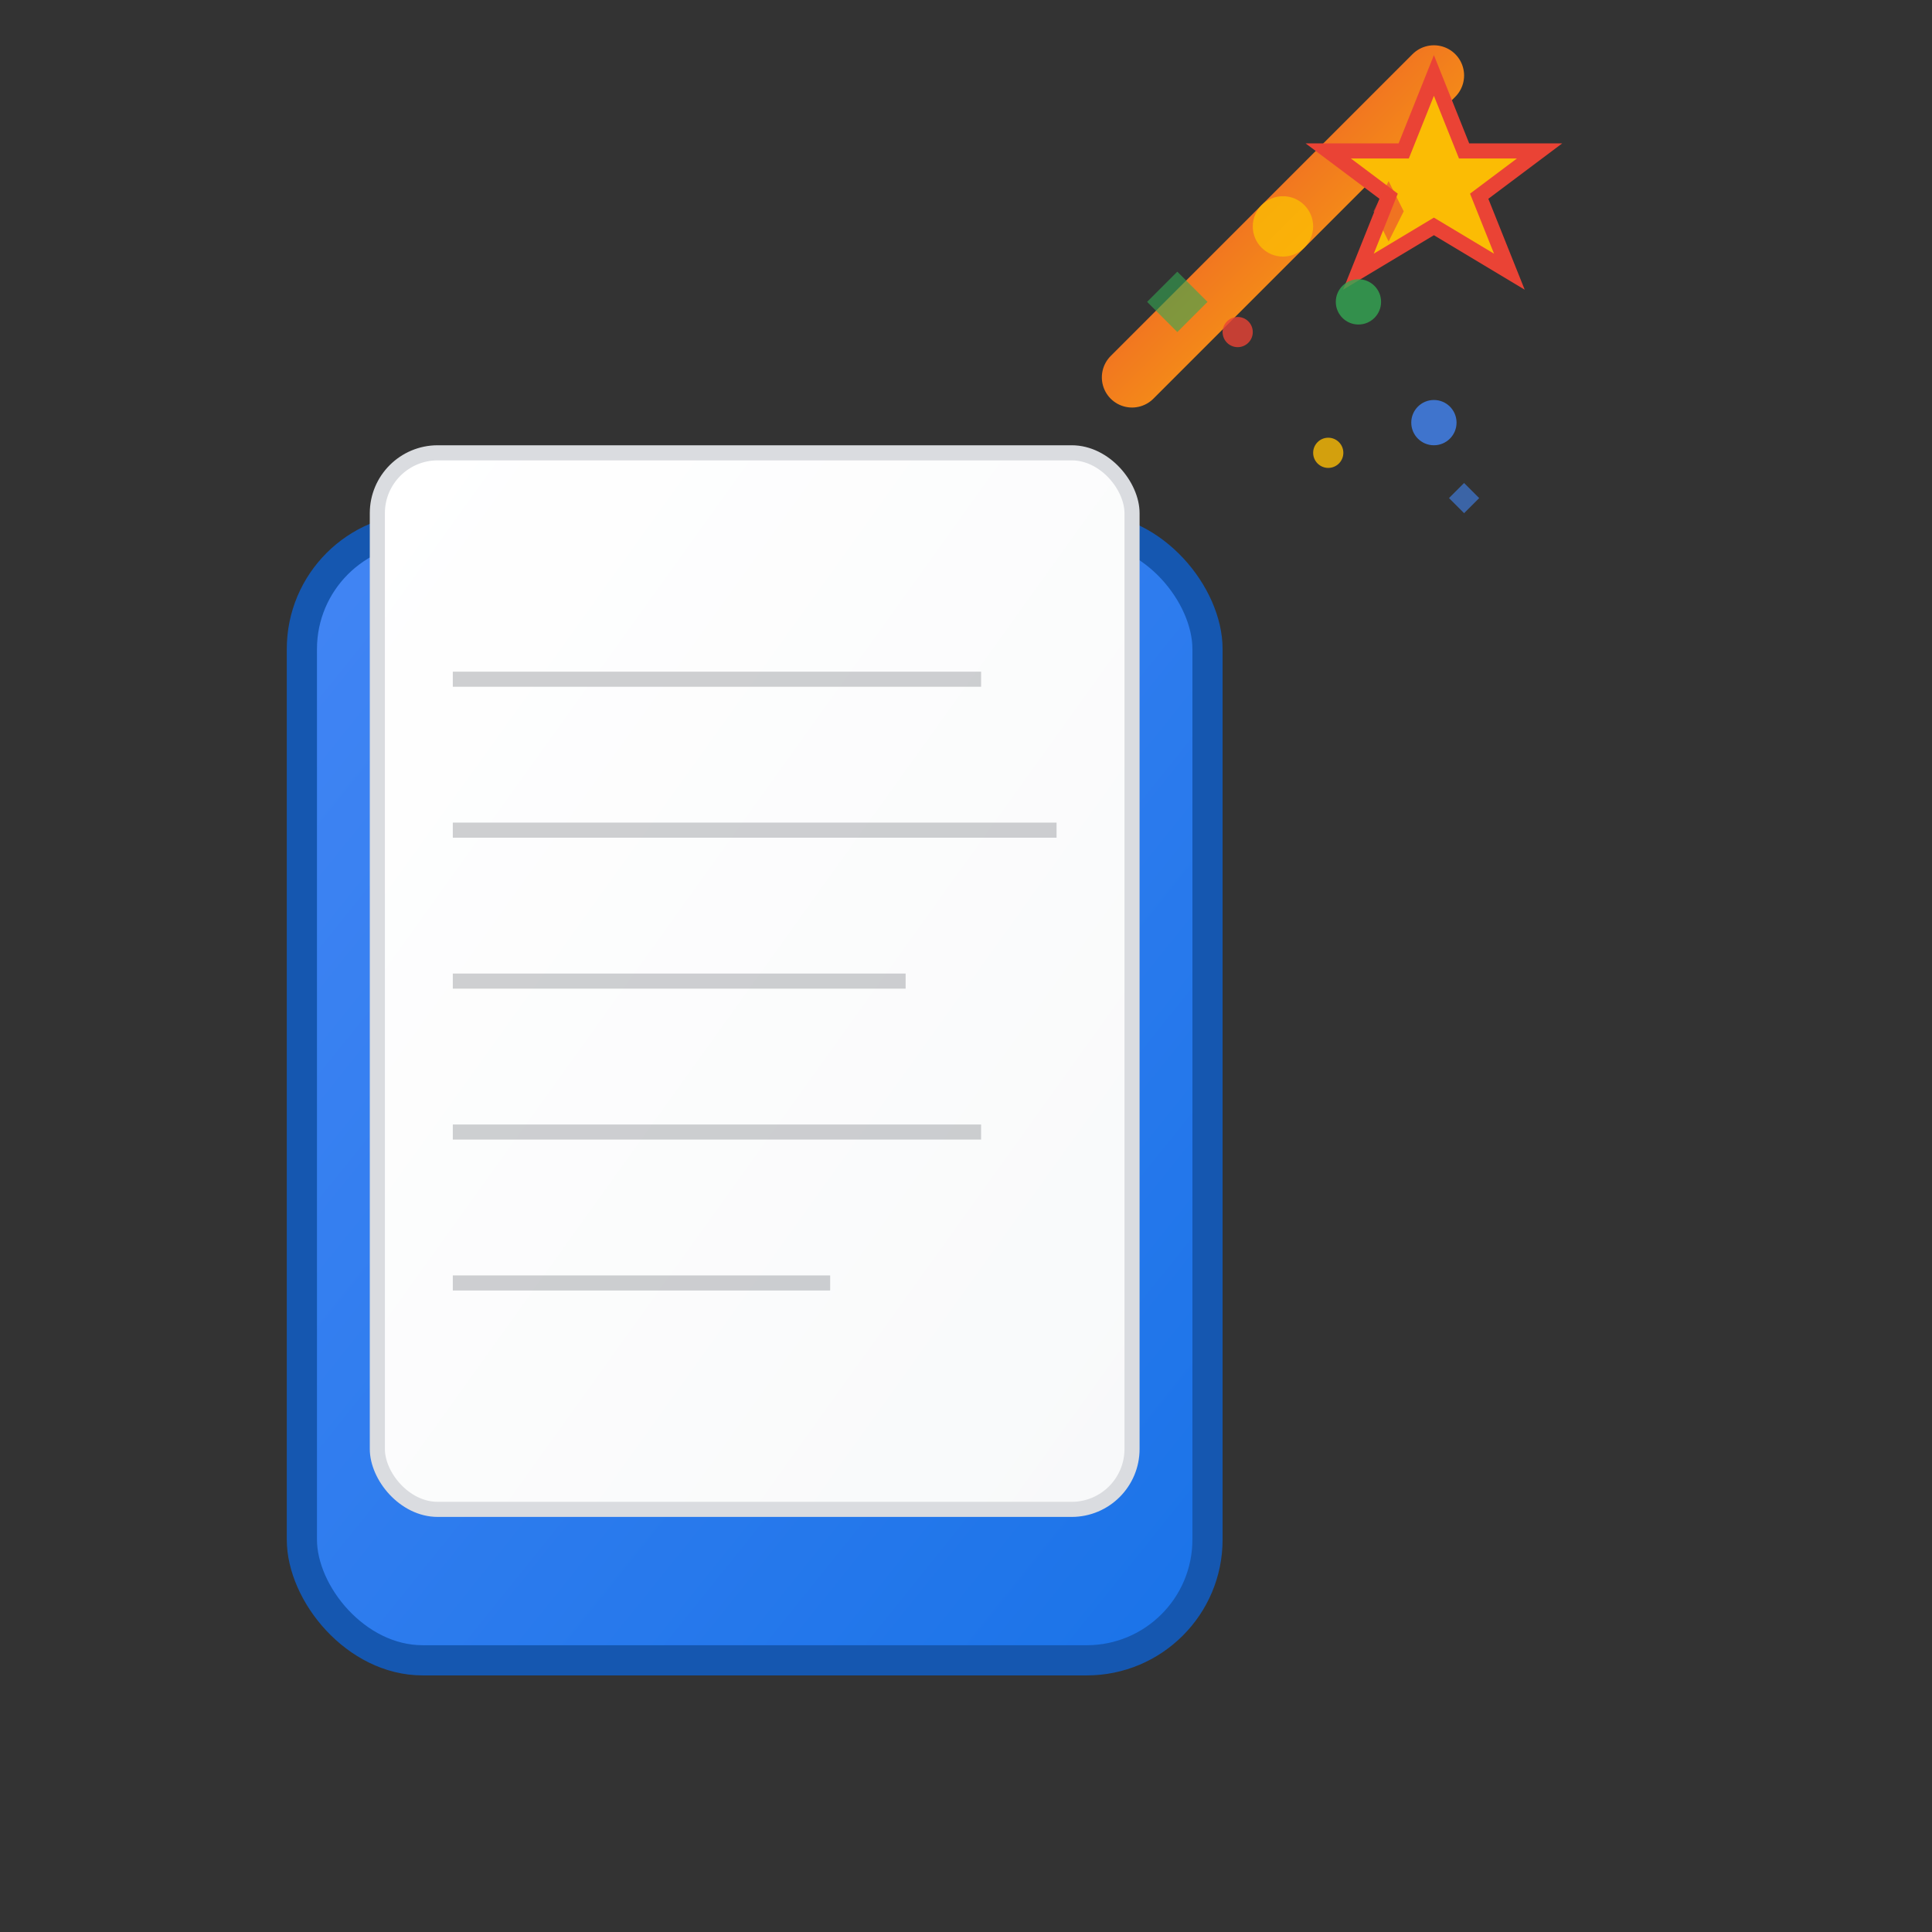<svg width="128" height="128" viewBox="0 0 128 128" xmlns="http://www.w3.org/2000/svg">
  <rect x="0" y="0" width="128" height="128" fill="#333333" stroke="none"/>
  <defs>
    <linearGradient id="bookGradient" x1="0%" y1="0%" x2="100%" y2="100%">
      <stop offset="0%" style="stop-color:#4285f4;stop-opacity:1" />
      <stop offset="100%" style="stop-color:#1a73e8;stop-opacity:1" />
    </linearGradient>
    <linearGradient id="pageGradient" x1="0%" y1="0%" x2="100%" y2="100%">
      <stop offset="0%" style="stop-color:#ffffff;stop-opacity:1" />
      <stop offset="100%" style="stop-color:#f8f9fa;stop-opacity:1" />
    </linearGradient>
    <linearGradient id="wandGradient" x1="0%" y1="0%" x2="100%" y2="100%">
      <stop offset="0%" style="stop-color:#ea4335;stop-opacity:1" />
      <stop offset="100%" style="stop-color:#fbbc04;stop-opacity:1" />
    </linearGradient>
  </defs>
  
  <!-- Book base -->
  <rect x="20" y="35" width="60" height="75" rx="8" fill="url(#bookGradient)" stroke="#1557b0" stroke-width="2"/>
  
  <!-- Book pages -->
  <rect x="25" y="30" width="50" height="70" rx="4" fill="url(#pageGradient)" stroke="#dadce0" stroke-width="1"/>
  
  <!-- Page lines -->
  <line x1="30" y1="45" x2="65" y2="45" stroke="#5f6368" stroke-width="1" opacity="0.3"/>
  <line x1="30" y1="55" x2="70" y2="55" stroke="#5f6368" stroke-width="1" opacity="0.3"/>
  <line x1="30" y1="65" x2="60" y2="65" stroke="#5f6368" stroke-width="1" opacity="0.3"/>
  <line x1="30" y1="75" x2="65" y2="75" stroke="#5f6368" stroke-width="1" opacity="0.3"/>
  <line x1="30" y1="85" x2="55" y2="85" stroke="#5f6368" stroke-width="1" opacity="0.3"/>
  
  <!-- Magic wand -->
  <line x1="75" y1="25" x2="95" y2="5" stroke="url(#wandGradient)" stroke-width="4" stroke-linecap="round"/>
  
  <!-- Wand star tip -->
  <polygon points="95,5 97,10 102,10 98,13 100,18 95,15 90,18 92,13 88,10 93,10" fill="#fbbc04" stroke="#ea4335" stroke-width="1"/>
  
  <!-- Magic sparkles -->
  <circle cx="85" cy="15" r="2" fill="#fbbc04" opacity="0.8"/>
  <circle cx="90" cy="20" r="1.5" fill="#34a853" opacity="0.8"/>
  <circle cx="82" cy="22" r="1" fill="#ea4335" opacity="0.8"/>
  <circle cx="95" cy="28" r="1.5" fill="#4285f4" opacity="0.8"/>
  <circle cx="88" cy="30" r="1" fill="#fbbc04" opacity="0.8"/>
  
  <!-- Additional sparkle effects -->
  <path d="M78,18 L80,20 L78,22 L76,20 Z" fill="#34a853" opacity="0.6"/>
  <path d="M92,12 L93,14 L92,16 L91,14 Z" fill="#ea4335" opacity="0.6"/>
  <path d="M97,32 L98,33 L97,34 L96,33 Z" fill="#4285f4" opacity="0.6"/>
</svg>